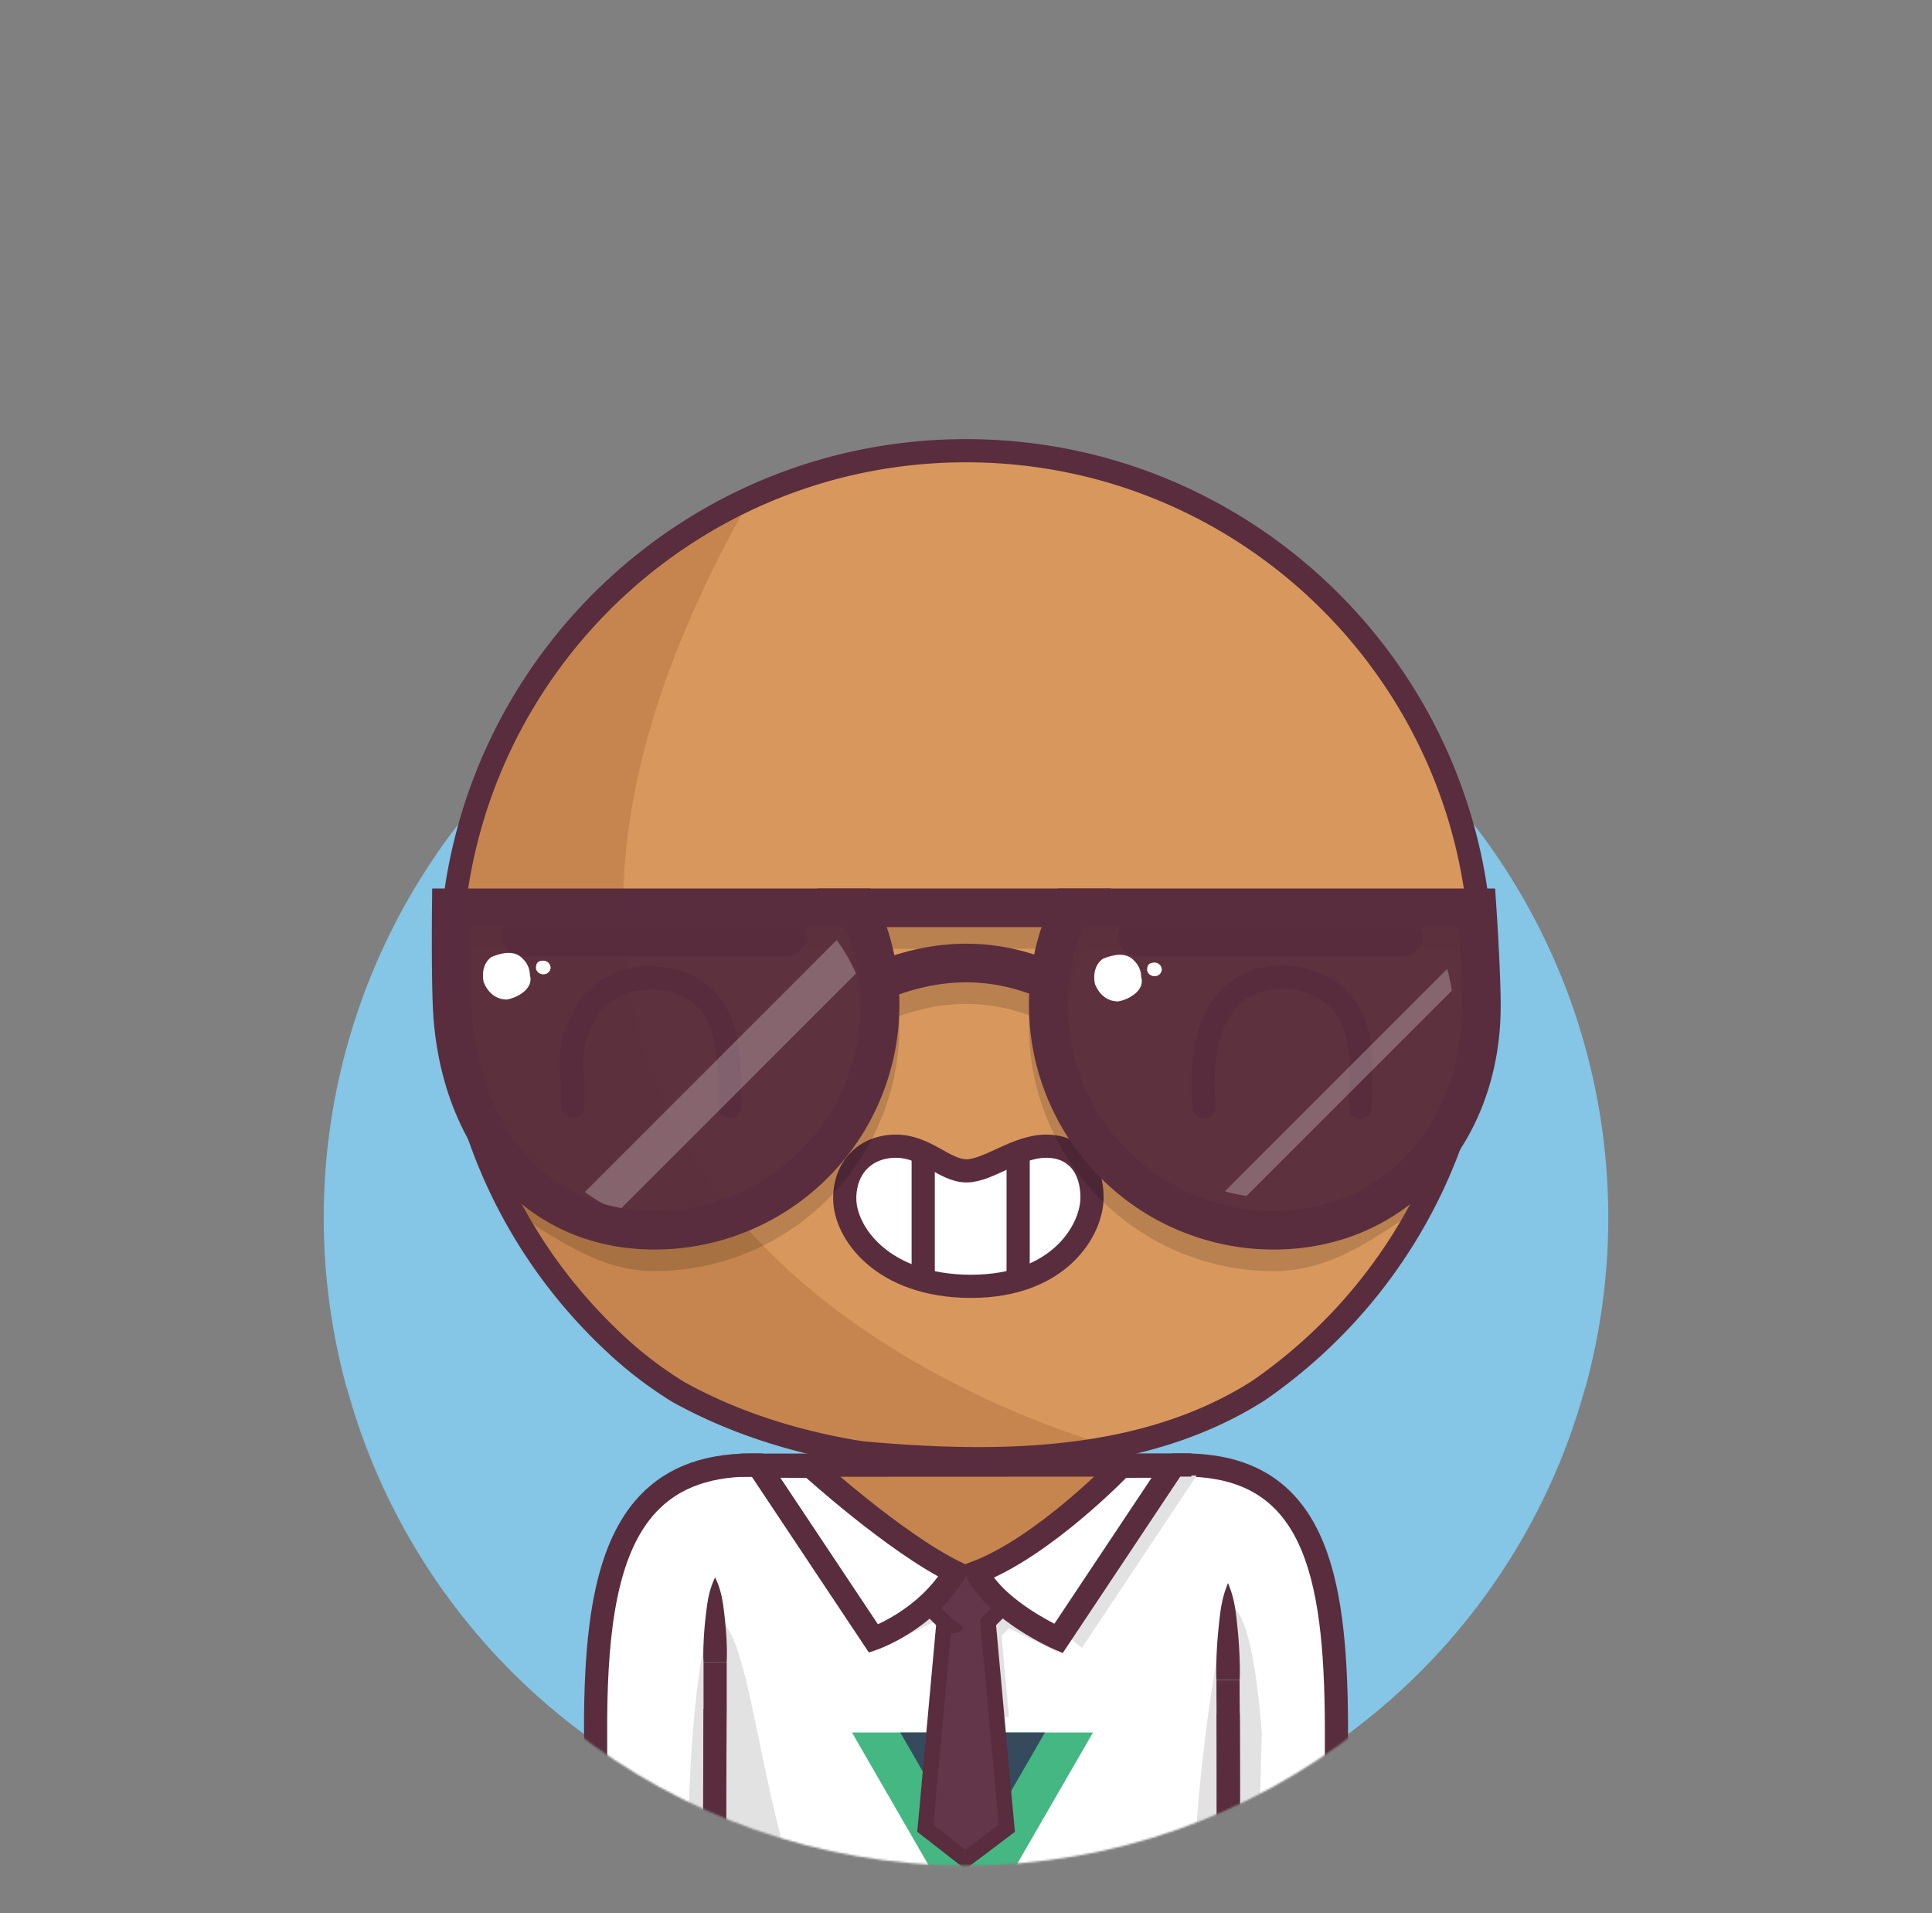 <svg xmlns="http://www.w3.org/2000/svg" viewBox="0 0 1000 990"><rect x="0" y="0" width="1000" height="990" fill="#808080" stroke="none"/><mask id="mask"><path d="M1000,0H0V718.31H179.2c38.38,142.38,167.45,247.1,320.8,247.1s282.42-104.72,320.8-247.1H1000Z" fill="white"></path></mask><g mask="url(#mask)"><circle cx="500" cy="630.16" r="332.442" fill="#85c5e5"></circle><path d="M610,758.72c90.76,0,72,114.24,72.87,241.28H610Z" fill="#D8985D"></path><path d="M632.74,831.87,610,870l11.38,130h31.76C653.91,819.73,632.74,831.87,632.74,831.87Z" fill="#C6854E"></path><path d="M233.25,500c0-147.32,119.43-266.75,266.75-266.75S766.75,352.68,766.75,500A266.22,266.22,0,0,1,668.1,707.12q-8.21,6.68-16.94,12.69C591,758,515,758,446.39,751.89c-6.66-1-13.3-2.26-19.89-3.71-26.33-5.8-51.82-14.75-75.37-27.8Q342.4,715,334.2,708.76a199.59,199.59,0,0,1-15.8-13.38q-7.14-6.63-13.79-13.78A265.86,265.86,0,0,1,233.25,500Z" fill="#D8985D"></path><path d="M269.61,634.48c.7,1.2,1.39,2.4,2.11,3.58.43.72.88,1.42,1.33,2.14.66,1.07,1.32,2.14,2,3.19.48.76,1,1.5,1.46,2.24.66,1,1.32,2,2,3,.51.76,1,1.52,1.56,2.28.66,1,1.32,1.92,2,2.88.54.77,1.1,1.53,1.65,2.3s1.34,1.85,2,2.77,1.15,1.53,1.73,2.29,1.37,1.8,2.07,2.7,1.19,1.51,1.79,2.26,1.41,1.76,2.12,2.63,1.23,1.49,1.85,2.23,1.44,1.72,2.17,2.57,1.27,1.47,1.91,2.2l2.22,2.5c.65.73,1.31,1.44,2,2.16.86.94,1.73,1.87,2.6,2.79l1.21,1.28c1.29,1.34,2.59,2.68,3.91,4l.26.27c1.29,1.28,2.6,2.55,3.91,3.81l1.58,1.5c.95.89,1.9,1.78,2.86,2.66l1.16,1.06c1,.94,2.09,1.86,3.14,2.78q4.9,4.27,10,8.19,8.19,6.24,16.93,11.62c23.55,13,49,22,75.37,27.8,6.59,1.45,13.23,2.7,19.89,3.71,42.1,3.75,87,5.18,129.28-3.08C508.45,729,185.59,612.74,388.8,257.48h0c-2.72,1.25-5.4,2.54-8.06,3.88l-.59.29c-1.22.61-2.44,1.24-3.65,1.88l-1,.53c-3.76,2-7.48,4.07-11.13,6.23l-.9.53c-1.16.69-2.31,1.39-3.46,2.1l-.87.54q-5.36,3.35-10.55,6.93l-1.08.75c-1.09.76-2.16,1.52-3.23,2.29l-.66.47q-3.27,2.39-6.46,4.84l-.62.48c-1,.78-2,1.58-3,2.39l-1.17.94c-1,.81-2,1.62-3,2.45l0,0c-2.11,1.75-4.19,3.55-6.24,5.37l-1.14,1-2.69,2.45L318,305q-4.28,4-8.37,8.17l-1.38,1.41c-.79.82-1.58,1.64-2.36,2.47-.46.49-.92,1-1.37,1.48q-2.06,2.2-4.06,4.46c-.45.51-.91,1-1.36,1.54-.71.81-1.41,1.63-2.11,2.45l-1.51,1.79c-.68.81-1.36,1.62-2,2.44-.54.66-1.08,1.33-1.61,2-1.07,1.33-2.12,2.66-3.16,4-.54.7-1.08,1.4-1.61,2.11s-1.2,1.59-1.79,2.4-1.07,1.45-1.59,2.18-1.13,1.55-1.68,2.33q-1.42,2-2.8,4.05c-.5.73-1,1.48-1.49,2.22s-1.1,1.66-1.64,2.5l-1.49,2.31-1.68,2.71c-.43.69-.86,1.38-1.28,2.07-.89,1.46-1.75,2.93-2.61,4.4l-1.22,2.16c-.54.95-1.08,1.91-1.61,2.87-.4.73-.8,1.46-1.19,2.19-.64,1.19-1.27,2.39-1.9,3.59l-1.2,2.34c-.64,1.28-1.28,2.55-1.91,3.84-.33.69-.67,1.39-1,2.09-.52,1.09-1,2.19-1.53,3.29-.31.66-.61,1.32-.91,2q-1.11,2.47-2.17,5c-.22.52-.43,1.05-.65,1.57-.53,1.27-1.05,2.54-1.56,3.82-.27.67-.53,1.34-.79,2-.5,1.26-1,2.53-1.45,3.8-.21.55-.42,1.1-.62,1.65q-.94,2.63-1.85,5.26l-.56,1.7q-.66,2-1.29,4l-.6,1.91c-.47,1.54-.93,3.08-1.37,4.63-.1.33-.2.66-.29,1q-.78,2.76-1.5,5.54c-.16.59-.3,1.19-.45,1.78-.35,1.39-.69,2.78-1,4.18l-.42,1.75c-.43,1.9-.85,3.8-1.24,5.71l-.15.77q-.51,2.55-1,5.1c-.11.61-.21,1.21-.32,1.82-.26,1.49-.51,3-.74,4.5-.08.51-.17,1-.24,1.52-.3,1.95-.57,3.91-.83,5.88l-.15,1.3c-.2,1.59-.38,3.19-.55,4.79-.06.6-.13,1.2-.19,1.81-.16,1.68-.31,3.37-.45,5.06,0,.35-.06.69-.08,1q-.22,3-.39,6.05c0,.53,0,1.07-.07,1.6q-.1,2.36-.18,4.71c0,.59,0,1.18,0,1.77,0,2.05-.08,4.11-.08,6.17,0,0,0,.07,0,.1,0,2.22,0,4.42.08,6.62,0,.76.06,1.52.08,2.28.05,1.47.1,2.94.17,4.41,0,.89.11,1.77.16,2.66.08,1.33.15,2.66.25,4,.07,1,.16,1.89.24,2.83.11,1.26.21,2.52.34,3.77.09,1,.21,1.94.31,2.91.14,1.21.27,2.43.42,3.64.12,1,.26,2,.39,2.95.16,1.18.32,2.37.5,3.55.15,1,.31,2,.47,3,.18,1.16.37,2.33.57,3.49.18,1,.36,2,.55,3,.21,1.15.43,2.3.65,3.44s.41,2,.62,3c.24,1.14.48,2.27.74,3.4s.44,2,.68,2.93c.26,1.13.54,2.25.82,3.36s.49,1.95.74,2.91c.3,1.12.6,2.23.91,3.34.26,1,.53,1.92.81,2.87.32,1.11.65,2.21,1,3.31s.58,1.89.88,2.84.7,2.19,1.06,3.28.62,1.87.94,2.8c.38,1.09.76,2.18,1.15,3.27.33.91.65,1.83,1,2.74l1.24,3.27c.35.89.69,1.79,1,2.68.44,1.09.89,2.19,1.34,3.28.36.86.71,1.73,1.08,2.59.47,1.12,1,2.22,1.45,3.33.37.82.73,1.65,1.1,2.47.52,1.16,1.07,2.3,1.6,3.44l1.08,2.3c.61,1.26,1.24,2.5,1.87,3.75.32.63.62,1.27.95,1.9q2.88,5.61,6,11.07C268.88,633.26,269.25,633.87,269.61,634.48Z" fill="#C6854E"></path><path d="M233.25,500c0-147.32,119.43-266.75,266.75-266.75S766.75,352.68,766.75,500A266.22,266.22,0,0,1,668.1,707.12q-8.21,6.68-16.94,12.69C591,758,515,758,446.39,751.89c-6.66-1-13.3-2.26-19.89-3.71-26.33-5.8-51.82-14.75-75.37-27.8Q342.4,715,334.2,708.76a199.59,199.59,0,0,1-15.8-13.38q-7.14-6.63-13.79-13.78A265.86,265.86,0,0,1,233.25,500Z" fill="none" stroke="#592d3d" stroke-miterlimit="10" stroke-width="12px"></path><path d="M386.12,758.72c-90.77,0-72,114.24-72.87,241.28h72.87Z" fill="#D8985D"></path><path d="M367.23,831.87,390,870l-11.39,130H346.88C346.07,819.73,367.23,831.87,367.23,831.87Z" fill="#C6854E"></path><path d="M619.47,1070H380.53a13.28,13.28,0,0,1-13.27-13.28V772a13.28,13.28,0,0,1,13.27-13.28H613.76c13.09,0,19,7.66,19,19.88v278.08A13.28,13.28,0,0,1,619.47,1070Z" fill="#D8985D"></path><path d="M629.05,766.62a19.33,19.33,0,0,1-2.51-4,17.25,17.25,0,0,0-8.28-3.51,28.88,28.88,0,0,0-4.5-.34H380.53A13.28,13.28,0,0,0,367.26,772c29,10.42,83.29,16.24,132.74,16.24C563.06,788.24,604.38,778.89,629.05,766.62Z" fill="#C6854E"></path><path d="M610,758.72c90.76,0,72,114.24,72.87,241.28H632.74" fill="none" stroke="#592d3d" stroke-linecap="square" stroke-miterlimit="10" stroke-width="12px"></path><path d="M386.12,758.72c-90.77,0-72,114.24-72.87,241.28h50.07" fill="none" stroke="#592d3d" stroke-linecap="square" stroke-miterlimit="10" stroke-width="12px"></path><path d="M380.53,758.82l233.23-.1" fill="none" stroke="#592d3d" stroke-miterlimit="10" stroke-width="12px"></path><path d="M380.53,1070H497.15C388,1070,396.24,838.82,367.26,838.82v217.86A13.28,13.28,0,0,0,380.53,1070Z" fill="#C6854E"></path><path d="M361.26,860.85c-.19-3.67-.11-7.34.05-11s.47-7.35.86-11c.2-1.84.4-3.67.65-5.51s.49-3.67.85-5.51a44.18,44.18,0,0,1,3.59-11,44.18,44.18,0,0,1,3.59,11c.36,1.84.62,3.67.85,5.51s.45,3.67.65,5.51c.38,3.67.68,7.34.85,11s.25,7.34.06,11Z" fill="#592d3d"></path><path d="M632.74,870v8c.26,34,.26,69,0,102.75,0,2.87,0,5.72,0,8.53v67.41A13.28,13.28,0,0,1,619.47,1070H380.53a13.28,13.28,0,0,1-13.27-13.28V998.52c0-2.51,0-5.07,0-7.65-.25-34.87-.25-69.87,0-105.3V860.85" fill="none" stroke="#592d3d" stroke-miterlimit="10" stroke-width="12px"></path><path d="M626.74,870c-.19-4.17-.1-8.35.06-12.53s.47-8.35.85-12.53c.2-2.09.41-4.18.65-6.27s.49-4.17.85-6.26a55.09,55.09,0,0,1,3.59-12.53,55.09,55.09,0,0,1,3.59,12.53c.36,2.09.62,4.18.85,6.26s.45,4.18.65,6.27c.38,4.18.69,8.35.85,12.53s.25,8.36.06,12.53Z" fill="#592d3d"></path><path d="M570.68,842.45C570.9,833,582.9,829,588.9,835a10.61,10.61,0,1,1-15.16,14.85A10.4,10.4,0,0,1,570.68,842.45Z" fill="#592d3d"></path><path d="M408.11,842.15C407.9,834,416.9,830,422.9,833c8,3,8,14,0,19-4,2-8,0-11.75-2.48A10.39,10.39,0,0,1,408.11,842.15Z" fill="#592d3d"></path><path d="M500,831.77a27.13,27.13,0,0,1,1.5,5.84,42.47,42.47,0,0,1,.49,5.84l.3,11.69c.09,3.89.21,7.79.25,11.69l.17,11.67c.23,15.57.22,31.16.28,46.74s.18,31.16,0,46.74c-.09,7.79-.3,15.58-.53,23.37-.1,3.89-.29,7.79-.67,11.68a92.5,92.5,0,0,1-1.77,11.69,92.5,92.5,0,0,1-1.77-11.69c-.38-3.89-.57-7.79-.67-11.68-.23-7.79-.44-15.58-.53-23.37-.2-15.58,0-31.16,0-46.74s0-31.15.18-46.73l.17-11.7.33-11.68.33-11.68a44.11,44.11,0,0,1,.5-5.84A27.13,27.13,0,0,1,500,831.77Z" fill="#C6854E"></path><path d="M425.22,883a18.51,18.51,0,0,1,4.67-1.5,29.75,29.75,0,0,1,4.68-.5l9.35-.33,18.7-.41c12.46-.19,24.91-.24,37.38-.27s24.93-.16,37.39,0c6.23.09,12.46.3,18.7.53,3.11.11,6.23.3,9.34.67a61.34,61.34,0,0,1,9.35,1.78,59.17,59.17,0,0,1-9.35,1.77c-3.11.38-6.23.57-9.34.67-6.24.23-12.47.43-18.7.52-12.46.19-24.92,0-37.39,0s-24.93,0-37.4-.15c-6.23-.06-12.46-.26-18.68-.5l-9.35-.34a29.5,29.5,0,0,1-4.67-.5A18.45,18.45,0,0,1,425.22,883Z" fill="#C6854E"></path><path d="M442.41,914.38a12.51,12.51,0,0,1,3.74-1.11,18.35,18.35,0,0,1,3.62-.15c2.39.1,4.78.16,7.17.21,4.78.11,9.56.15,14.34.17,9.63,0,19.09.08,28.76-.21s19.26-.43,28.88-.39c4.81,0,9.62.13,14.42.24a70.37,70.37,0,0,1,7.23.47,38.17,38.17,0,0,1,7.27,1.53,36.56,36.56,0,0,1-7.16,2,61.08,61.08,0,0,1-7.21.86c-4.82.35-9.64.65-14.45.82-9.64.36-19.27.32-28.88.45-4.81,0-9.61.22-14.48.1s-9.69-.13-14.52-.31-9.68-.58-14.5-1.08c-2.42-.27-4.82-.57-7.23-.9a16.82,16.82,0,0,1-3.57-.84A11.51,11.51,0,0,1,442.41,914.38Z" fill="#C6854E"></path><path d="M438.93,949.87a13.07,13.07,0,0,1,3.82-1.5,19.13,19.13,0,0,1,3.82-.49l7.63-.32c5.09-.18,10.19-.33,15.28-.41C479.66,947,489.84,947,500,947s20.36-.17,30.54,0c5.09.09,10.18.3,15.27.53a72.73,72.73,0,0,1,7.63.66A41.2,41.2,0,0,1,561.1,950a41.25,41.25,0,0,1-7.63,1.77,70.34,70.34,0,0,1-7.64.67c-5.09.23-10.18.44-15.27.53-10.18.2-20.37.06-30.55,0s-20.36-.06-30.54-.25c-5.09-.1-10.19-.28-15.28-.49l-7.63-.37a19.33,19.33,0,0,1-3.82-.5A12.85,12.85,0,0,1,438.93,949.87Z" fill="#C6854E"></path><polygon points="547.85 847.98 505.72 813.61 580.35 758.82 419.65 758.82 494.28 813.61 452.15 847.98 414.52 791.48 414.52 869.96 588.78 869.96 588.78 786.52 547.85 847.98" fill="#C6854E"></polygon><path d="M616.66,758.16l-42.73.1a119.49,119.49,0,0,1-1.43,13.48,63.7,63.7,0,0,1-1.74,6.34c-2.34,6.49-17.26,12-21.49,16.73a48.22,48.22,0,0,1-4.5,4.43c-25.17,18.2-65.17,19.2-89.48-.58a51.36,51.36,0,0,1-7.11-7.61c-4.23-5.56-16.4-11.59-18.1-18.94a60,60,0,0,1-1.08-6.59,63.55,63.55,0,0,1-.36-6.8s-45.21-.56-45.21-.56a13.28,13.28,0,0,0-13.28,13.27v284.69a13.28,13.28,0,0,0,13.28,13.27H622.36a13.27,13.27,0,0,0,13.27-13.27V778C635.63,765.82,629.75,758.16,616.66,758.16Z" fill="#ffffff"></path><path d="M612.84,758.16c63.54,0,88.52,43.39,78.9,272-18.74,6.7-55.91,4.59-55.91,4.59Z" fill="#ffffff"></path><polygon points="451.06 855.4 499.51 831.31 548.09 855.4 511.03 812.38 467.14 813.21 451.06 855.4" fill="#E2E2E2"></polygon><path d="M635.63,831.31s-22.79,84.54-19.31,234l33.21-31,3.58-137.58C647.49,824.5,635.63,831.31,635.63,831.31Z" fill="#E2E2E2"></path><path d="M389,758.16c-61.78,0-88.88,56.45-80.75,245.48,22.42,9.91,56.19,5.58,56.19,5.58Z" fill="#ffffff"></path><path d="M306.94,957.49q.26,20.46,1.21,43.48c15.27.73,43.69.88,57.11,0l4.18-42.81C358.67,956.9,323.66,956.49,306.94,957.49Z" fill="#E2E2E2"></path><path d="M370.12,831.31l-.5,177.69-13.35.9C353.3,860.85,370.12,831.31,370.12,831.31Z" fill="#E2E2E2"></path><path d="M612.84,758.16c67.42,0,78.45,56.28,78.9,133.78v138.22s-50,5.53-55.91,4.59l-.1-142.11" fill="none" stroke="#592d3d" stroke-linecap="square" stroke-miterlimit="10" stroke-width="12px"></path><path d="M389,758.16c-25.73,0-43.52,8.12-55.71,22.44-19.45,22.87-24.63,61.54-25,108.27v123.77c12.06,3.32,61.36-3.64,61.36-3.64l.49-118.6" fill="none" stroke="#592d3d" stroke-linecap="square" stroke-miterlimit="10" stroke-width="12px"></path><path d="M372.6,1011.24c-1.83,2.61-73.77,1.92-74.67,0s-2.19-37.5,0-41c1.8-2.88,72.11-2.27,74.67,0S374.43,1008.63,372.6,1011.24Z" fill="#ffffff" stroke="#592d3d" stroke-linecap="square" stroke-miterlimit="10" stroke-width="12px"></path><path d="M383.43,1069.39H500c-109.19,0-100.91-231.14-129.89-231.14v217.87A13.28,13.28,0,0,0,383.43,1069.39Z" fill="#E2E2E2"></path><path d="M364.15,860.29c-.19-3.67-.11-7.35.06-11s.47-7.34.85-11c.2-1.83.41-3.67.65-5.51s.49-3.67.85-5.5a44.05,44.05,0,0,1,3.59-11,44.05,44.05,0,0,1,3.59,11c.36,1.83.62,3.67.85,5.5s.45,3.68.65,5.51q.58,5.52.86,11c.16,3.67.24,7.35,0,11Z" fill="#592d3d"></path><path d="M635.63,869.4v8c.26,34,.26,69,0,102.76,0,2.87,0,5.72,0,8.53v67.41a13.27,13.27,0,0,1-13.27,13.27H383.43a13.28,13.28,0,0,1-13.28-13.27V990.3c-.26-34.86-.26-69.86,0-105.3V860.29" fill="none" stroke="#592d3d" stroke-miterlimit="10" stroke-width="12px"></path><path d="M697.42,970.24c2.22,2.26,1.59,38.39,0,41s-64,1.92-64.77,0-1.9-37.5,0-41c.27-.5,2.28-.89,5.45-1.18" fill="#ffffff" stroke="#592d3d" stroke-linecap="square" stroke-miterlimit="10" stroke-width="12px"></path><path d="M678.92,968.3c3.8.3,15-1.18,15.42-.76" fill="#ffffff"></path><path d="M678.92,968.3a23.67,23.67,0,0,1,1.88-2.16,12.13,12.13,0,0,1,1.78-1.47,12.74,12.74,0,0,1,1.81-1c.61-.29,1.22-.54,1.83-.79a24.1,24.1,0,0,1,3.79-1.18,15.85,15.85,0,0,1,2-.31c.36,0,.73,0,1.17,0,.25,0,.46,0,.82,0,.12,0,.44,0,.71.07l.35,0,.49.11.25.06.2.06.57.21a6.45,6.45,0,0,1,2,1.37l4.2,4.29-8.65,8.48-4.12-4.37a5.73,5.73,0,0,0,1.91,1.32c.18.08.36.14.54.2l.17,0,.19.05a2.34,2.34,0,0,0,.38.09l.19,0h0c.1,0,.26,0,.22,0s-.07,0-.15,0l-.75,0c-.57,0-1.19,0-1.82,0a26.27,26.27,0,0,1-3.92-.53c-.67-.15-1.34-.3-2-.49a12.56,12.56,0,0,1-2-.72,10,10,0,0,1-2.08-1.32A8.19,8.19,0,0,1,678.92,968.3Z" fill="#592d3d"></path><polygon points="592.51 763.64 517.84 818.45 559.98 852.83 619.4 763.59 592.51 763.64" fill="#E2E2E2"></polygon><path d="M629.63,869.4c-.19-4.18-.1-8.36.06-12.53s.47-8.36.86-12.53c.2-2.09.4-4.18.64-6.27s.49-4.18.86-6.27a54.83,54.83,0,0,1,3.58-12.53,54.37,54.37,0,0,1,3.59,12.53c.36,2.09.63,4.18.85,6.27s.45,4.18.65,6.27c.39,4.17.69,8.35.85,12.53s.26,8.35.06,12.53Z" fill="#592d3d"></path><path d="M383.43,758.26l233.23-.1" fill="none" stroke="#592d3d" stroke-miterlimit="10" stroke-width="12px"></path><polygon points="529.39 835.55 507.04 813.21 484.7 835.55 495.68 846.53 485.96 953.16 506.7 969.33 528.12 953.16 518.41 846.53 529.39 835.55" fill="#E2E2E2"></polygon><line x1="500.04" y1="813.21" x2="500.04" y2="1069.39" fill="none" stroke="#592d3d" stroke-linecap="square" stroke-miterlimit="10" stroke-width="6px"></line><polygon points="500.04 813.21 522.39 828.55 500.04 850.9 477.7 828.55 500.04 813.21" fill="#633749"></polygon><path d="M419.62,758.8s43.27,39.34,74.66,54.81C479,838.82,452.15,848,452.15,848l-59.43-89.23Z" fill="#ffffff" stroke="#592d3d" stroke-miterlimit="10" stroke-width="12px"></path><path d="M580.38,758.8S541,800,505.72,813.61c10,20.28,42.13,34.37,42.13,34.37l59.43-89.23Z" fill="#ffffff" stroke="#592d3d" stroke-miterlimit="10" stroke-width="12px"></path><g transform="translate(0 30)"><path d="M517.8,866.62l-14.4,24.94L489,866.62H441l62.36,108,62.36-108Z" fill="none" stroke="#fff" stroke-width="16px"></path><path d="M517.8,866.62l-14.4,24.94L489,866.62H441l62.36,108,62.36-108Z" fill="#44b783"></path><path d="M517.8,866.62l-14.4,24.94L489,866.62H466l37.42,64.81,37.42-64.81Z" fill="#364a5e"></path></g><polygon points="478.96 946.16 499.7 962.33 521.12 946.16 511.12 836.38 488.96 836.38 478.96 946.16" fill="#633749"></polygon><polyline points="477.7 828.55 488.68 839.53 478.96 946.16 499.7 962.33 521.12 946.16 511.41 839.53 522.39 828.55" fill="none" stroke="#592d3d" stroke-miterlimit="10" stroke-width="8px"></polyline><path d="M638.1,969.06c7.51-.71,21.51-.89,34-.67" fill="#ffffff"></path><path d="M637.54,963.08a50.92,50.92,0,0,1,8.84-.47c2.9.07,5.78.3,8.66.65,1.43.18,2.87.37,4.3.61a43.36,43.36,0,0,1,4.29.85,27.53,27.53,0,0,1,8.5,3.67,30.13,30.13,0,0,1-8.52,3.5c-1.41.36-2.82.63-4.23.86s-2.81.47-4.21.69c-2.8.42-5.59.78-8.35,1s-5.52.5-8.16.54l-6,.1-1-11.13Z" fill="#592d3d"></path><circle cx="515.77" cy="982.93" r="4.8" fill="#592d3d"></circle><path d="M490.89,836.19c-.05-.06,0,0,0,0l.07.05a.88.88,0,0,1,.17.12l.38.29c.25.21.52.42.78.65.53.45,1.09.93,1.7,1.39s1.27.9,2,1.42a27.37,27.37,0,0,1,2.71,2.33,5.61,5.61,0,0,1-3.13,2.43,9.41,9.41,0,0,1-3.7.27,11,11,0,0,1-3.63-1,9.72,9.72,0,0,1-1.65-1,8.85,8.85,0,0,1-.77-.63c-.12-.11-.25-.23-.37-.36l-.2-.21-.25-.29Z" fill="#592d3d"></path><path d="M296.49,572.61V559.68a49.6,49.6,0,0,1,1.94-25.32,46,46,0,0,1,3.51-7.65C305.29,518,314.29,511,323.29,508c14-4,31-2,42,9,14,15,12,37,12.45,55.62" fill="none" stroke="#592d3d" stroke-linecap="round" stroke-miterlimit="10" stroke-width="12px"></path><path d="M623.31,573c-2.34-26.62,1.66-63.62,36.13-67.17a45,45,0,0,1,8.12,0A43.68,43.68,0,0,1,690,514.41c18,15,14,39,13.95,58.63" fill="none" stroke="#592d3d" stroke-linecap="round" stroke-miterlimit="10" stroke-width="12px"></path><path d="M463.75,593.17c15.55,0,25.12,12.76,36.49,12.76s25.91-12.76,41.27-12.76,23.72,11.12,23.72,26.52c0,16.65-16.75,46-62.6,46s-65.4-27.74-65.4-45.45C437.23,603.89,448.2,593.17,463.75,593.17Z" fill="#ffffff" stroke="#592d3d" stroke-miterlimit="10" stroke-width="12px"></path><line x1="477.85" y1="596.6" x2="477.85" y2="662.1" fill="none" stroke="#592d3d" stroke-miterlimit="10" stroke-width="12px"></line><line x1="526.99" y1="596.6" x2="526.99" y2="662.1" fill="none" stroke="#592d3d" stroke-miterlimit="10" stroke-width="12px"></line><path d="M407.29,474.84H286.65c-5.56,0-11.12-.08-16.68,0h-.24c-5.23,0-10.24,4.6-10,10a10.17,10.17,0,0,0,10,10H390.37c5.55,0,11.12.08,16.68,0h.24c5.23,0,10.24-4.6,10-10a10.18,10.18,0,0,0-10-10Z" fill="#592d3d"></path><path d="M726.32,474.84H605.68c-5.56,0-11.12-.08-16.68,0h-.24c-5.23,0-10.24,4.6-10,10a10.17,10.17,0,0,0,10,10H709.4c5.56,0,11.12.08,16.68,0h.24c5.23,0,10.24-4.6,10-10a10.18,10.18,0,0,0-10-10Z" fill="#592d3d"></path><path d="M725,631.82a265.34,265.34,0,0,0,26.3-59.43c-17.24,35.74-49.84,65.46-92.11,65.46A106.75,106.75,0,0,1,552.58,531.22,105.67,105.67,0,0,1,560.41,491H758a105.33,105.33,0,0,1,7.62,33.39c.73-8,1.12-16.19,1.12-24.42a269.16,269.16,0,0,0-1.58-29H575v0H423.14v0H234.83a269.16,269.16,0,0,0-1.58,29c0,4.73.14,9.42.38,14.09A104.92,104.92,0,0,1,240.1,491H437.7a106.7,106.7,0,0,1-98.8,146.82c-38.8,0-68.82-25.83-87.48-56.89a266.14,266.14,0,0,0,24.76,52.84c19.39,12.07,38.25,24.05,62.72,24.05A126.78,126.78,0,0,0,465.53,531.22c0-1.81,0-3.61-.12-5.4,23.38-8.23,45.52-8.35,67.31-.36-.08,1.91-.14,3.83-.14,5.76A126.78,126.78,0,0,0,659.21,657.85C685,657.85,705,645.1,725,631.82ZM535.26,505.18c-23.4-7.55-47.64-7.42-72.33.39A124.62,124.62,0,0,0,459,491h80.1A122.6,122.6,0,0,0,535.26,505.18Z" opacity="0.15"></path><path d="M233.59,469.82s.41,32.23.41,50.2c0,64.41,40.48,116.63,104.9,116.63A116.68,116.68,0,0,0,444.2,469.82Z" fill="#592d3d" opacity="0.95"></path><path d="M553.91,469.82a116.68,116.68,0,0,0,105.3,166.83c64.42,0,107.54-52.22,107.54-116.63,0-18-2.23-50.2-2.23-50.2Z" fill="#592d3d" opacity="0.95"></path><path d="M320,626.86,443.07,503.78a93.05,93.05,0,0,0-10-17.27L302.72,616.88A93.62,93.62,0,0,0,320,626.86Z" fill="#ffffff" opacity="0.25"></path><path d="M455.86,507.53c29.52-12,58.53-12.42,87,0" fill="none" stroke="#592d3d" stroke-miterlimit="10" stroke-width="20px"></path><path d="M274.28,504.75c2.06,6.51-5.94,11.51-11.94,12.51-6,0-10-4-12-9-1-5,0-10,4-13,5-2,12-4,16.44,1.12A11.7,11.7,0,0,1,274.28,504.75Z" fill="#ffffff"></path><path d="M285,500.93c-.61,4.33-6.61,4.33-7.61.33,0-3,1-4,3.84-4.1A3.77,3.77,0,0,1,285,500.93Z" fill="#ffffff"></path><path d="M645.19,618.92,751.47,512.64a93.89,93.89,0,0,0-2.41-11.22L634,616.51A94.31,94.31,0,0,0,645.19,618.92Z" fill="#ffffff" opacity="0.25"></path><path d="M590.68,505.73c2.06,6.51-5.94,11.51-11.94,12.51-6,0-10-4-12-9-1-5,0-10,4-13,5-2,12-4,16.45,1.12A11.69,11.69,0,0,1,590.68,505.73Z" fill="#ffffff"></path><path d="M601.35,501.91c-.61,4.33-6.61,4.33-7.61.33,0-3,1-4,3.85-4.1A3.76,3.76,0,0,1,601.35,501.91Z" fill="#ffffff"></path><path d="M233.59,469.82s-.34,31.69.41,50.2c2.6,64.36,40.48,116.63,104.9,116.63A116.68,116.68,0,0,0,444.2,469.82Z" fill="none" stroke="#592d3d" stroke-miterlimit="10" stroke-width="20px"></path><path d="M553.91,469.82a116.68,116.68,0,0,0,105.3,166.83c64.42,0,107.54-51.53,107.54-115.94,0-18-2.23-50.89-2.23-50.89Z" fill="none" stroke="#592d3d" stroke-miterlimit="10" stroke-width="20px"></path><line x1="423.14" y1="469.81" x2="574.97" y2="469.81" fill="none" stroke="#592d3d" stroke-miterlimit="10" stroke-width="20px"></line></g></svg>
